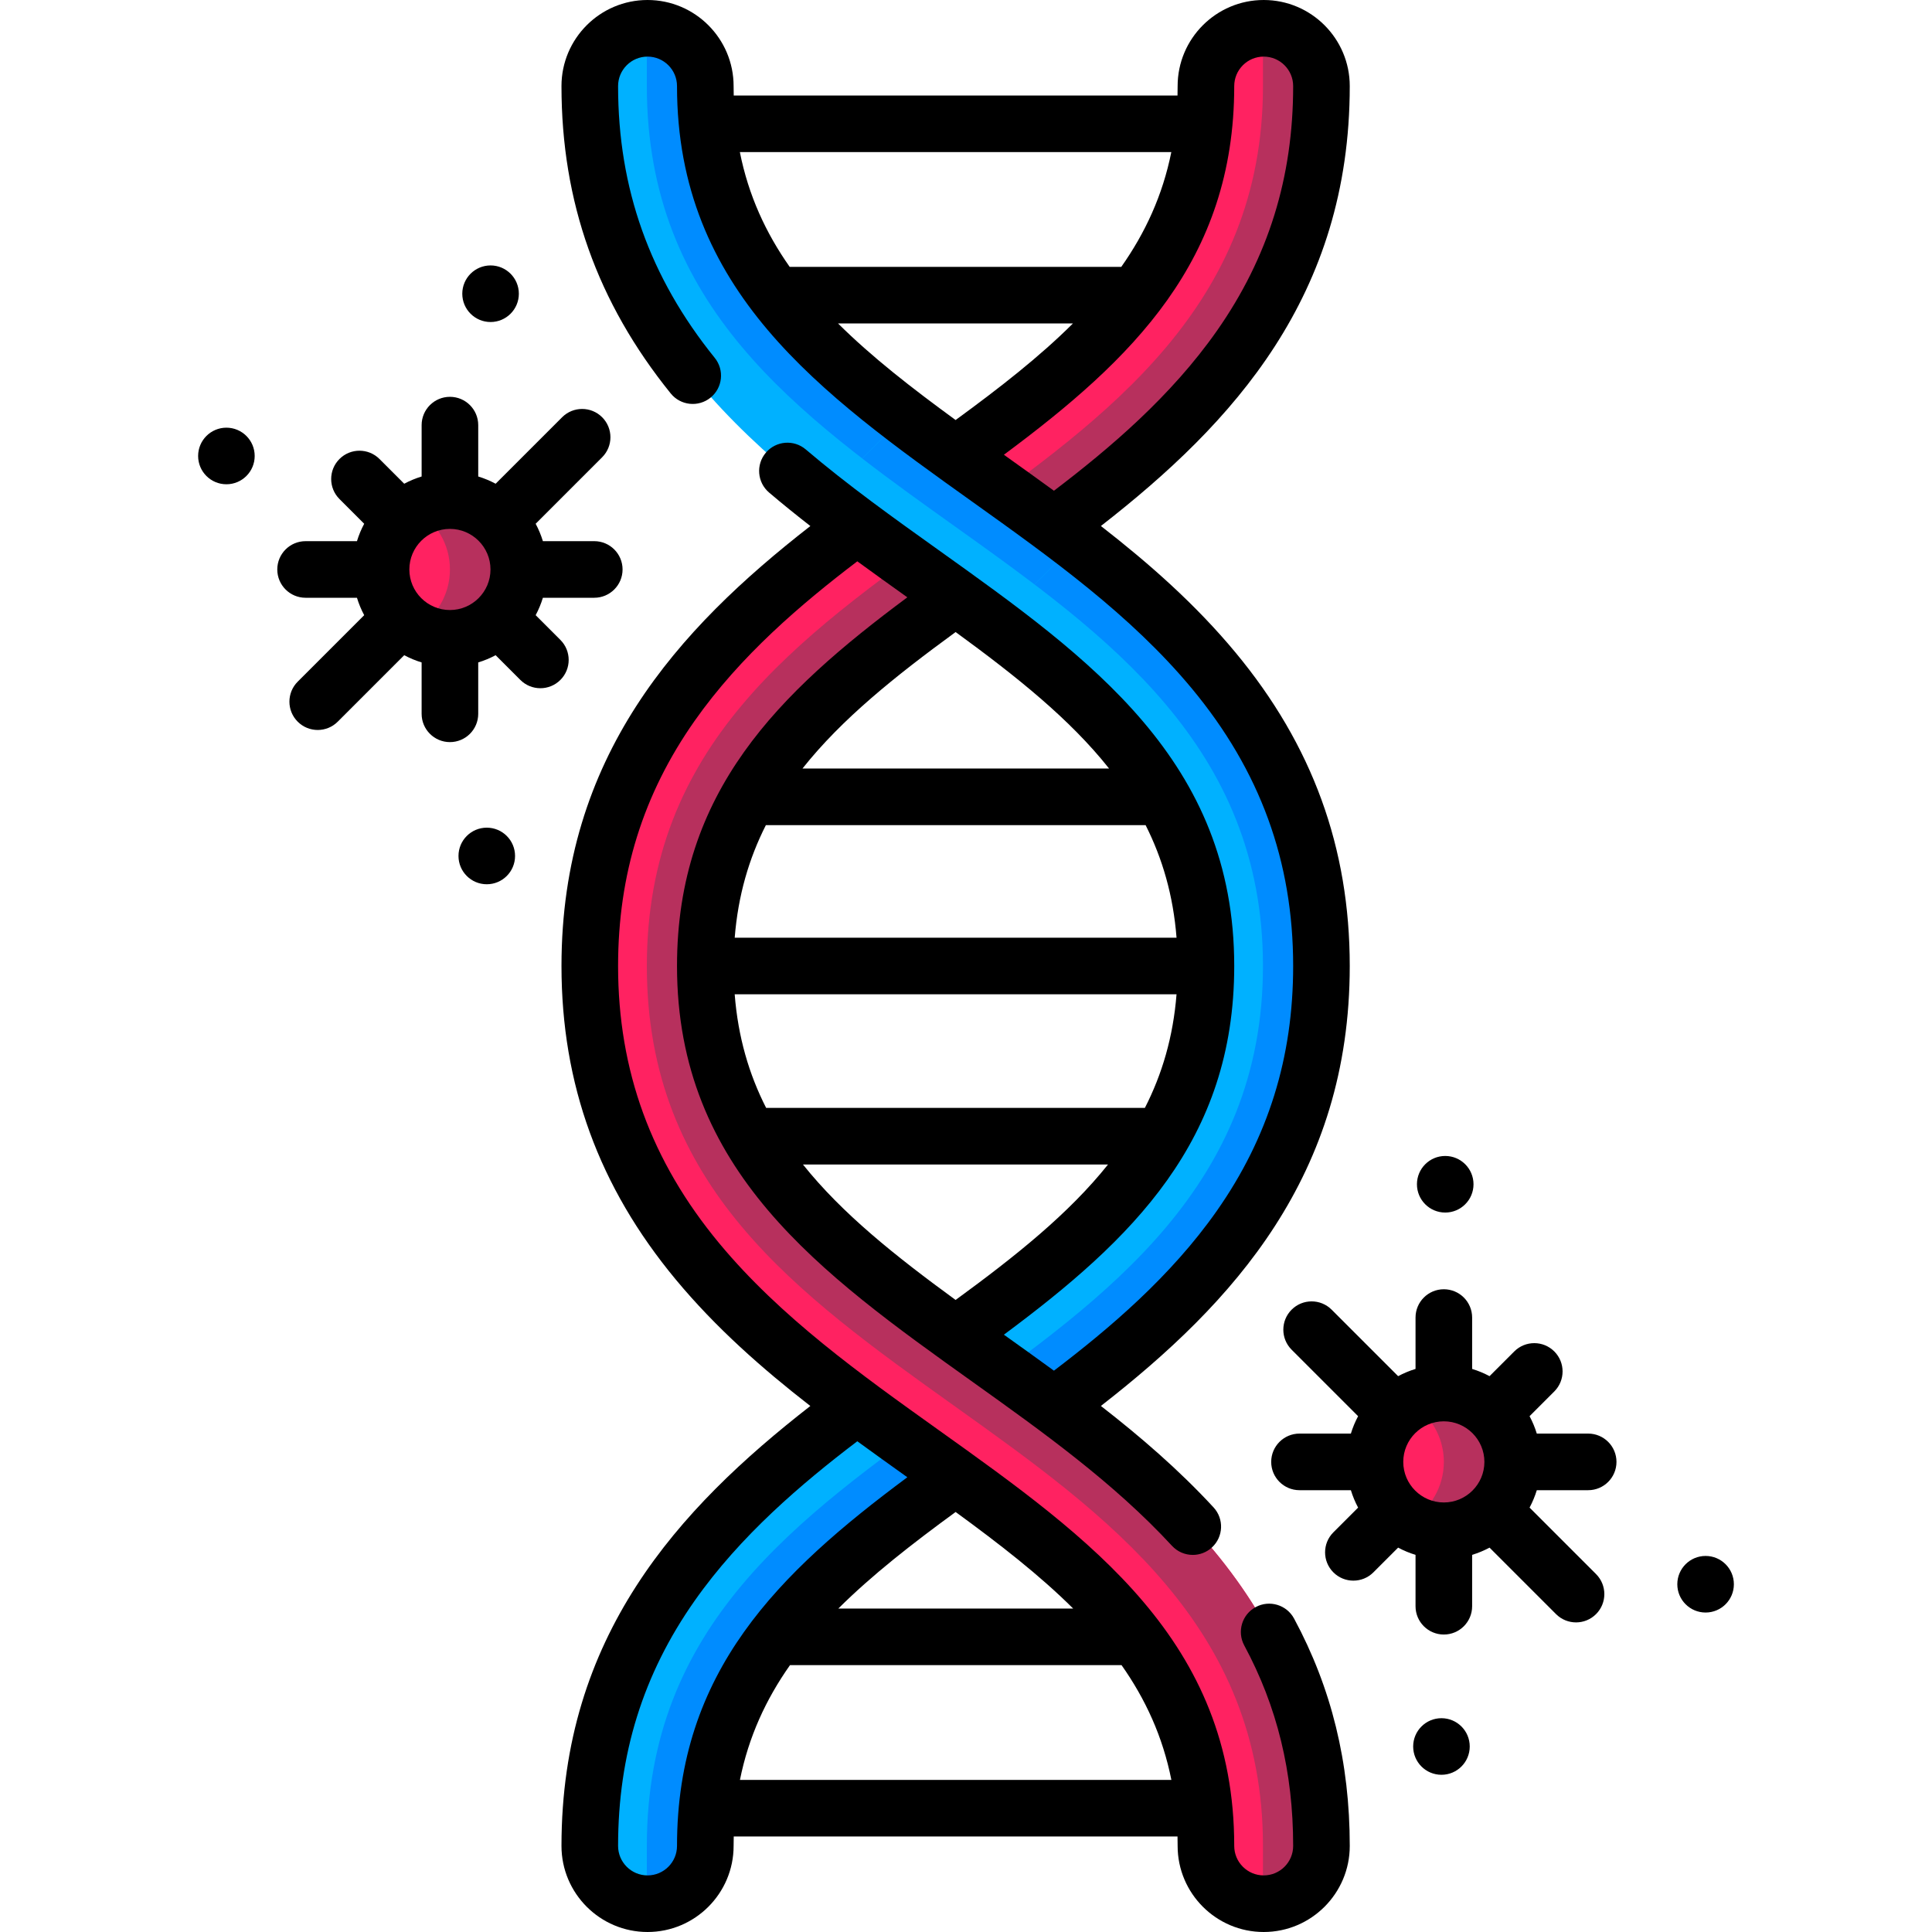 <svg id="Layer_1" enable-background="new 0 0 512 512" height="512" viewBox="0 0 512 512" width="512" xmlns="http://www.w3.org/2000/svg"><g><path d="m350.2 256c0 66.18-46.78 99.58-88.05 129.05-40.37 28.83-75.23 53.72-75.23 104.14 0 8.46-6.86 15.31-15.31 15.31h-.19c-8.37-.1-15.12-6.91-15.12-15.31 0-66.18 46.78-99.58 88.06-129.05 40.36-28.83 75.23-53.72 75.23-104.14s-34.87-75.31-75.23-104.14c-41.28-29.47-88.06-62.87-88.06-129.05 0-8.4 6.75-15.21 15.12-15.31h.19c8.45 0 15.31 6.85 15.31 15.31 0 50.42 34.86 75.31 75.23 104.14 41.27 29.47 88.05 62.87 88.05 129.05z" fill="#00b1ff"/><path d="m350.2 256c0 66.18-46.78 99.58-88.05 129.05-40.37 28.83-75.23 53.72-75.23 104.14 0 8.46-6.86 15.31-15.31 15.31h-.19v-15.31c0-58.4 39.69-86.74 81.72-116.75 40.1-28.63 81.56-58.24 81.56-116.44s-41.46-87.81-81.56-116.44c-42.03-30.01-81.72-58.35-81.72-116.75v-15.31h.19c8.45 0 15.31 6.85 15.31 15.31 0 50.42 34.86 75.31 75.23 104.14 41.27 29.47 88.05 62.87 88.05 129.05z" fill="#008cff"/><path d="m350.2 489.19c0 8.46-6.85 15.31-15.31 15.31h-.19c-8.36-.1-15.11-6.91-15.11-15.31 0-50.42-34.87-75.31-75.23-104.14-41.28-29.47-88.06-62.87-88.06-129.05s46.78-99.58 88.06-129.05c40.36-28.83 75.23-53.72 75.23-104.14 0-8.4 6.75-15.21 15.11-15.31h.19c8.46 0 15.31 6.85 15.31 15.31 0 66.18-46.78 99.58-88.05 129.05-40.37 28.83-75.23 53.72-75.23 104.14s34.86 75.31 75.23 104.14c41.27 29.47 88.05 62.87 88.05 129.05z" fill="#ff2261"/><path d="m350.2 489.19c0 8.46-6.85 15.31-15.31 15.31h-.19v-15.31c0-58.2-41.46-87.8-81.56-116.44-42.03-30.01-81.72-58.35-81.72-116.75s39.69-86.74 81.72-116.75c40.1-28.64 81.56-58.24 81.56-116.44v-15.31h.19c8.46 0 15.31 6.85 15.31 15.31 0 66.18-46.78 99.58-88.05 129.05-40.37 28.83-75.23 53.72-75.23 104.14s34.86 75.31 75.23 104.14c41.27 29.47 88.05 62.87 88.05 129.05z" fill="#b7305d"/><path d="m285.19 143.82-21.83 21.83c-6.11-4.58-12.48-9.13-19-13.79-8.78-6.27-17.81-12.72-26.58-19.62l10.73-10.73 11.06-11.05c7.18 5.49 14.78 10.92 22.58 16.49 7.6 5.43 15.39 10.99 23.04 16.87z" fill="#00b1ff"/><path d="m285.19 143.82-11.05 11.05c-6.89-5.23-13.96-10.29-21-15.31-8.41-6-16.71-11.93-24.63-18.05l11.06-11.05c7.18 5.49 14.78 10.92 22.58 16.49 7.6 5.43 15.39 10.99 23.04 16.87z" fill="#008cff"/><g><circle cx="119.236" cy="150.912" fill="#ff2261" r="18.252"/><path d="m137.487 150.912c0 10.08-8.17 18.25-18.25 18.25-3.32 0-6.44-.89-9.12-2.45 5.45-3.15 9.12-9.05 9.12-15.8s-3.67-12.65-9.12-15.8c2.68-1.56 5.8-2.45 9.12-2.45 10.08 0 18.25 8.17 18.25 18.25z" fill="#b7305d"/></g><g><circle cx="382.631" cy="387.418" fill="#ff2261" r="18.252"/><path d="m400.882 387.418c0 10.08-8.17 18.25-18.25 18.25-3.32 0-6.44-.89-9.12-2.45 5.45-3.15 9.12-9.05 9.12-15.8s-3.67-12.65-9.12-15.8c2.68-1.56 5.8-2.45 9.12-2.45 10.08 0 18.25 8.17 18.25 18.25z" fill="#b7305d"/></g></g><g><path d="m148.509 169.581-6.554-6.554c.782-1.46 1.426-3.003 1.917-4.614h13.614c4.142 0 7.5-3.358 7.5-7.5s-3.358-7.5-7.5-7.5h-13.614c-.491-1.61-1.136-3.153-1.917-4.613l17.62-17.62c2.929-2.929 2.929-7.678 0-10.606-2.929-2.929-7.678-2.929-10.606 0l-17.62 17.62c-1.46-.781-3.003-1.426-4.613-1.917v-13.614c0-4.142-3.358-7.5-7.5-7.5s-7.5 3.358-7.5 7.5v13.614c-1.61.491-3.154 1.136-4.614 1.917l-6.554-6.554c-2.929-2.93-7.678-2.929-10.606 0-2.929 2.929-2.929 7.678 0 10.606l6.554 6.554c-.782 1.46-1.426 3.004-1.917 4.614h-13.616c-4.142 0-7.5 3.358-7.5 7.5s3.358 7.5 7.5 7.5h13.614c.491 1.61 1.136 3.154 1.918 4.614l-17.619 17.619c-2.929 2.929-2.929 7.678 0 10.606 1.464 1.464 3.384 2.197 5.303 2.197s3.839-.732 5.303-2.197l17.619-17.619c1.46.782 3.003 1.426 4.613 1.917v13.614c0 4.142 3.358 7.5 7.5 7.5s7.5-3.358 7.5-7.5v-13.615c1.61-.491 3.153-1.136 4.613-1.917l6.554 6.555c1.464 1.465 3.384 2.197 5.303 2.197s3.839-.732 5.303-2.197c2.931-2.929 2.931-7.678.002-10.607zm-29.274-7.916c-5.929 0-10.752-4.823-10.752-10.751s4.823-10.751 10.752-10.751c5.928 0 10.751 4.823 10.751 10.751s-4.822 10.751-10.751 10.751z"/><path d="m420.882 379.916h-13.614c-.491-1.61-1.136-3.153-1.917-4.613l6.554-6.554c2.929-2.929 2.929-7.678 0-10.606-2.929-2.929-7.678-2.929-10.606 0l-6.554 6.554c-1.46-.781-3.003-1.426-4.613-1.917v-13.614c0-4.142-3.358-7.5-7.5-7.5s-7.5 3.358-7.5 7.5v13.614c-1.61.491-3.153 1.136-4.613 1.917l-17.62-17.62c-2.929-2.929-7.678-2.929-10.606 0-2.929 2.929-2.929 7.678 0 10.606l17.62 17.62c-.781 1.46-1.426 3.003-1.917 4.613h-13.614c-4.142 0-7.5 3.358-7.5 7.5s3.358 7.5 7.5 7.5h13.614c.491 1.61 1.136 3.154 1.917 4.614l-6.555 6.554c-2.929 2.929-2.929 7.677 0 10.606 1.464 1.465 3.384 2.197 5.303 2.197s3.839-.732 5.303-2.197l6.554-6.554c1.46.782 3.003 1.426 4.614 1.917v13.614c0 4.142 3.358 7.5 7.5 7.5s7.5-3.358 7.5-7.5v-13.614c1.61-.491 3.153-1.136 4.613-1.917l17.62 17.619c1.464 1.464 3.384 2.197 5.303 2.197s3.839-.732 5.303-2.197c2.929-2.929 2.929-7.678 0-10.606l-17.62-17.619c.782-1.46 1.426-3.004 1.918-4.614h13.614c4.142 0 7.5-3.358 7.5-7.5s-3.359-7.5-7.501-7.5zm-38.252 18.252c-5.928 0-10.751-4.823-10.751-10.752 0-5.928 4.823-10.751 10.751-10.751s10.751 4.823 10.751 10.751c.001 5.929-4.822 10.752-10.751 10.752z"/><ellipse cx="130.005" cy="77.84" rx="7.495" ry="7.498"/><path d="m60 113.34c-4.139 0-7.495 3.357-7.495 7.498s3.356 7.498 7.495 7.498c4.14 0 7.495-3.357 7.495-7.498s-3.355-7.498-7.495-7.498z"/><ellipse cx="129" cy="226.839" rx="7.495" ry="7.498"/><ellipse cx="383" cy="313.841" rx="7.495" ry="7.498"/><path d="m382 455.341c-4.139 0-7.495 3.357-7.495 7.498s3.356 7.498 7.495 7.498c4.14 0 7.495-3.357 7.495-7.498 0-4.14-3.355-7.498-7.495-7.498z"/><ellipse cx="452" cy="419.839" rx="7.495" ry="7.498"/><path d="m332.783 425.889c-3.646 1.964-5.011 6.513-3.047 10.16 8.725 16.196 12.965 33.58 12.965 53.144 0 4.306-3.503 7.808-7.809 7.808-4.305 0-7.808-3.502-7.808-7.808 0-54.279-38.069-81.462-78.373-110.242-20.579-14.695-41.859-29.89-58.092-49.449-18.048-21.745-26.821-45.788-26.821-73.501 0-24.269 6.624-45.503 20.25-64.916 12.164-17.33 28.339-31.067 43.145-42.33 4.286 3.131 8.569 6.189 12.802 9.212.154.11.307.219.461.329-34.06 25.304-61.041 51.469-61.041 97.705 0 54.28 38.069 81.462 78.377 110.245 18.361 13.111 37.346 26.668 52.796 43.408 1.479 1.602 3.493 2.413 5.513 2.413 1.819 0 3.643-.658 5.085-1.989 3.043-2.809 3.234-7.554.424-10.598-9.199-9.967-19.37-18.733-29.861-26.889 35.107-27.341 65.95-61.038 65.95-116.59 0-31.356-9.904-58.533-30.278-83.081-10.592-12.762-22.878-23.583-35.669-33.523 35.083-27.316 65.948-60.981 65.948-116.588.001-12.578-10.231-22.809-22.808-22.809-12.576 0-22.808 10.231-22.808 22.808 0 .841-.011 1.674-.031 2.5h-117.607c-.021-.826-.031-1.659-.031-2.5 0-12.577-10.232-22.808-22.808-22.808-12.577 0-22.808 10.231-22.808 22.808 0 30.692 9.469 57.336 28.947 81.455 2.603 3.223 7.325 3.724 10.547 1.123 3.222-2.603 3.725-7.325 1.123-10.547-17.237-21.343-25.617-44.905-25.617-72.03 0-4.305 3.502-7.808 7.808-7.808 4.305 0 7.808 3.503 7.808 7.808 0 54.279 38.069 81.462 78.374 110.242 20.579 14.695 41.858 29.89 58.091 49.449 18.047 21.745 26.821 45.788 26.821 73.501 0 24.266-6.622 45.497-20.244 64.907-12.167 17.336-28.345 31.075-43.15 42.338-4.272-3.119-8.553-6.177-12.803-9.211-.153-.11-.307-.219-.46-.328 34.04-25.281 61.041-51.396 61.041-97.706 0-54.28-38.069-81.462-78.381-110.248-11.746-8.388-23.892-17.061-35.169-26.647-3.154-2.682-7.889-2.3-10.572.857-2.683 3.156-2.299 7.889.857 10.572 3.594 3.056 7.25 6.004 10.935 8.872-35.111 27.343-65.955 61.043-65.955 116.594 0 31.357 9.904 58.533 30.278 83.081 10.592 12.762 22.878 23.583 35.669 33.523-35.111 27.346-65.948 61.05-65.948 116.588 0 12.577 10.231 22.808 22.808 22.808 12.576 0 22.808-10.231 22.808-22.808 0-.841.011-1.674.031-2.5h117.607c.021.826.031 1.659.031 2.5 0 12.577 10.231 22.808 22.808 22.808s22.809-10.231 22.809-22.808c0-22.109-4.827-41.819-14.758-60.257-1.965-3.646-6.512-5.014-10.16-3.047zm-123.51-355.17c-6.337-9.004-10.913-18.917-13.202-30.411h114.339c-2.306 11.475-6.906 21.396-13.257 30.411zm43.974 40.591c-11.644-8.495-22.251-16.741-31.152-25.59h62.245c-8.909 8.873-19.505 17.127-31.093 25.59zm13.257 9.532c-.154-.11-.307-.219-.46-.329 34.048-25.289 61.041-51.423 61.041-97.705 0-4.305 3.503-7.808 7.808-7.808 4.306 0 7.809 3.503 7.809 7.808 0 24.223-6.598 45.42-20.17 64.802-12.195 17.415-28.413 31.176-43.224 42.442-4.269-3.115-8.551-6.173-12.804-9.21zm-13.257 223.66c-16.033-11.697-30.099-22.92-40.454-35.9h80.845c-10.378 13.012-24.446 24.256-40.391 35.9zm50.162-50.901h-100.374c-4.536-8.902-7.447-18.766-8.333-30.101h117.092c-.895 11.318-3.828 21.187-8.385 30.101zm.189-74.936c4.459 8.833 7.321 18.613 8.199 29.835h-117.091c.888-11.2 3.776-20.986 8.262-29.835zm-50.346-51.166c16.143 11.777 30.291 23.073 40.665 36.166h-81.249c10.394-13.12 24.536-24.446 40.584-36.166zm0 233.192c11.644 8.495 22.251 16.74 31.151 25.59h-62.235c8.907-8.873 19.499-17.129 31.084-25.59zm-73.837 88.501c0 4.305-3.502 7.808-7.808 7.808s-7.808-3.503-7.808-7.808c0-24.276 6.627-45.516 20.261-64.933 12.159-17.317 28.327-31.05 43.132-42.312 4.268 3.116 8.55 6.174 12.803 9.21.154.11.307.22.461.329-34.059 25.305-61.041 51.469-61.041 97.706zm16.677-17.5c2.308-11.471 6.91-21.393 13.265-30.411h87.869c6.337 9.004 10.913 18.917 13.202 30.411z"/></g></svg>